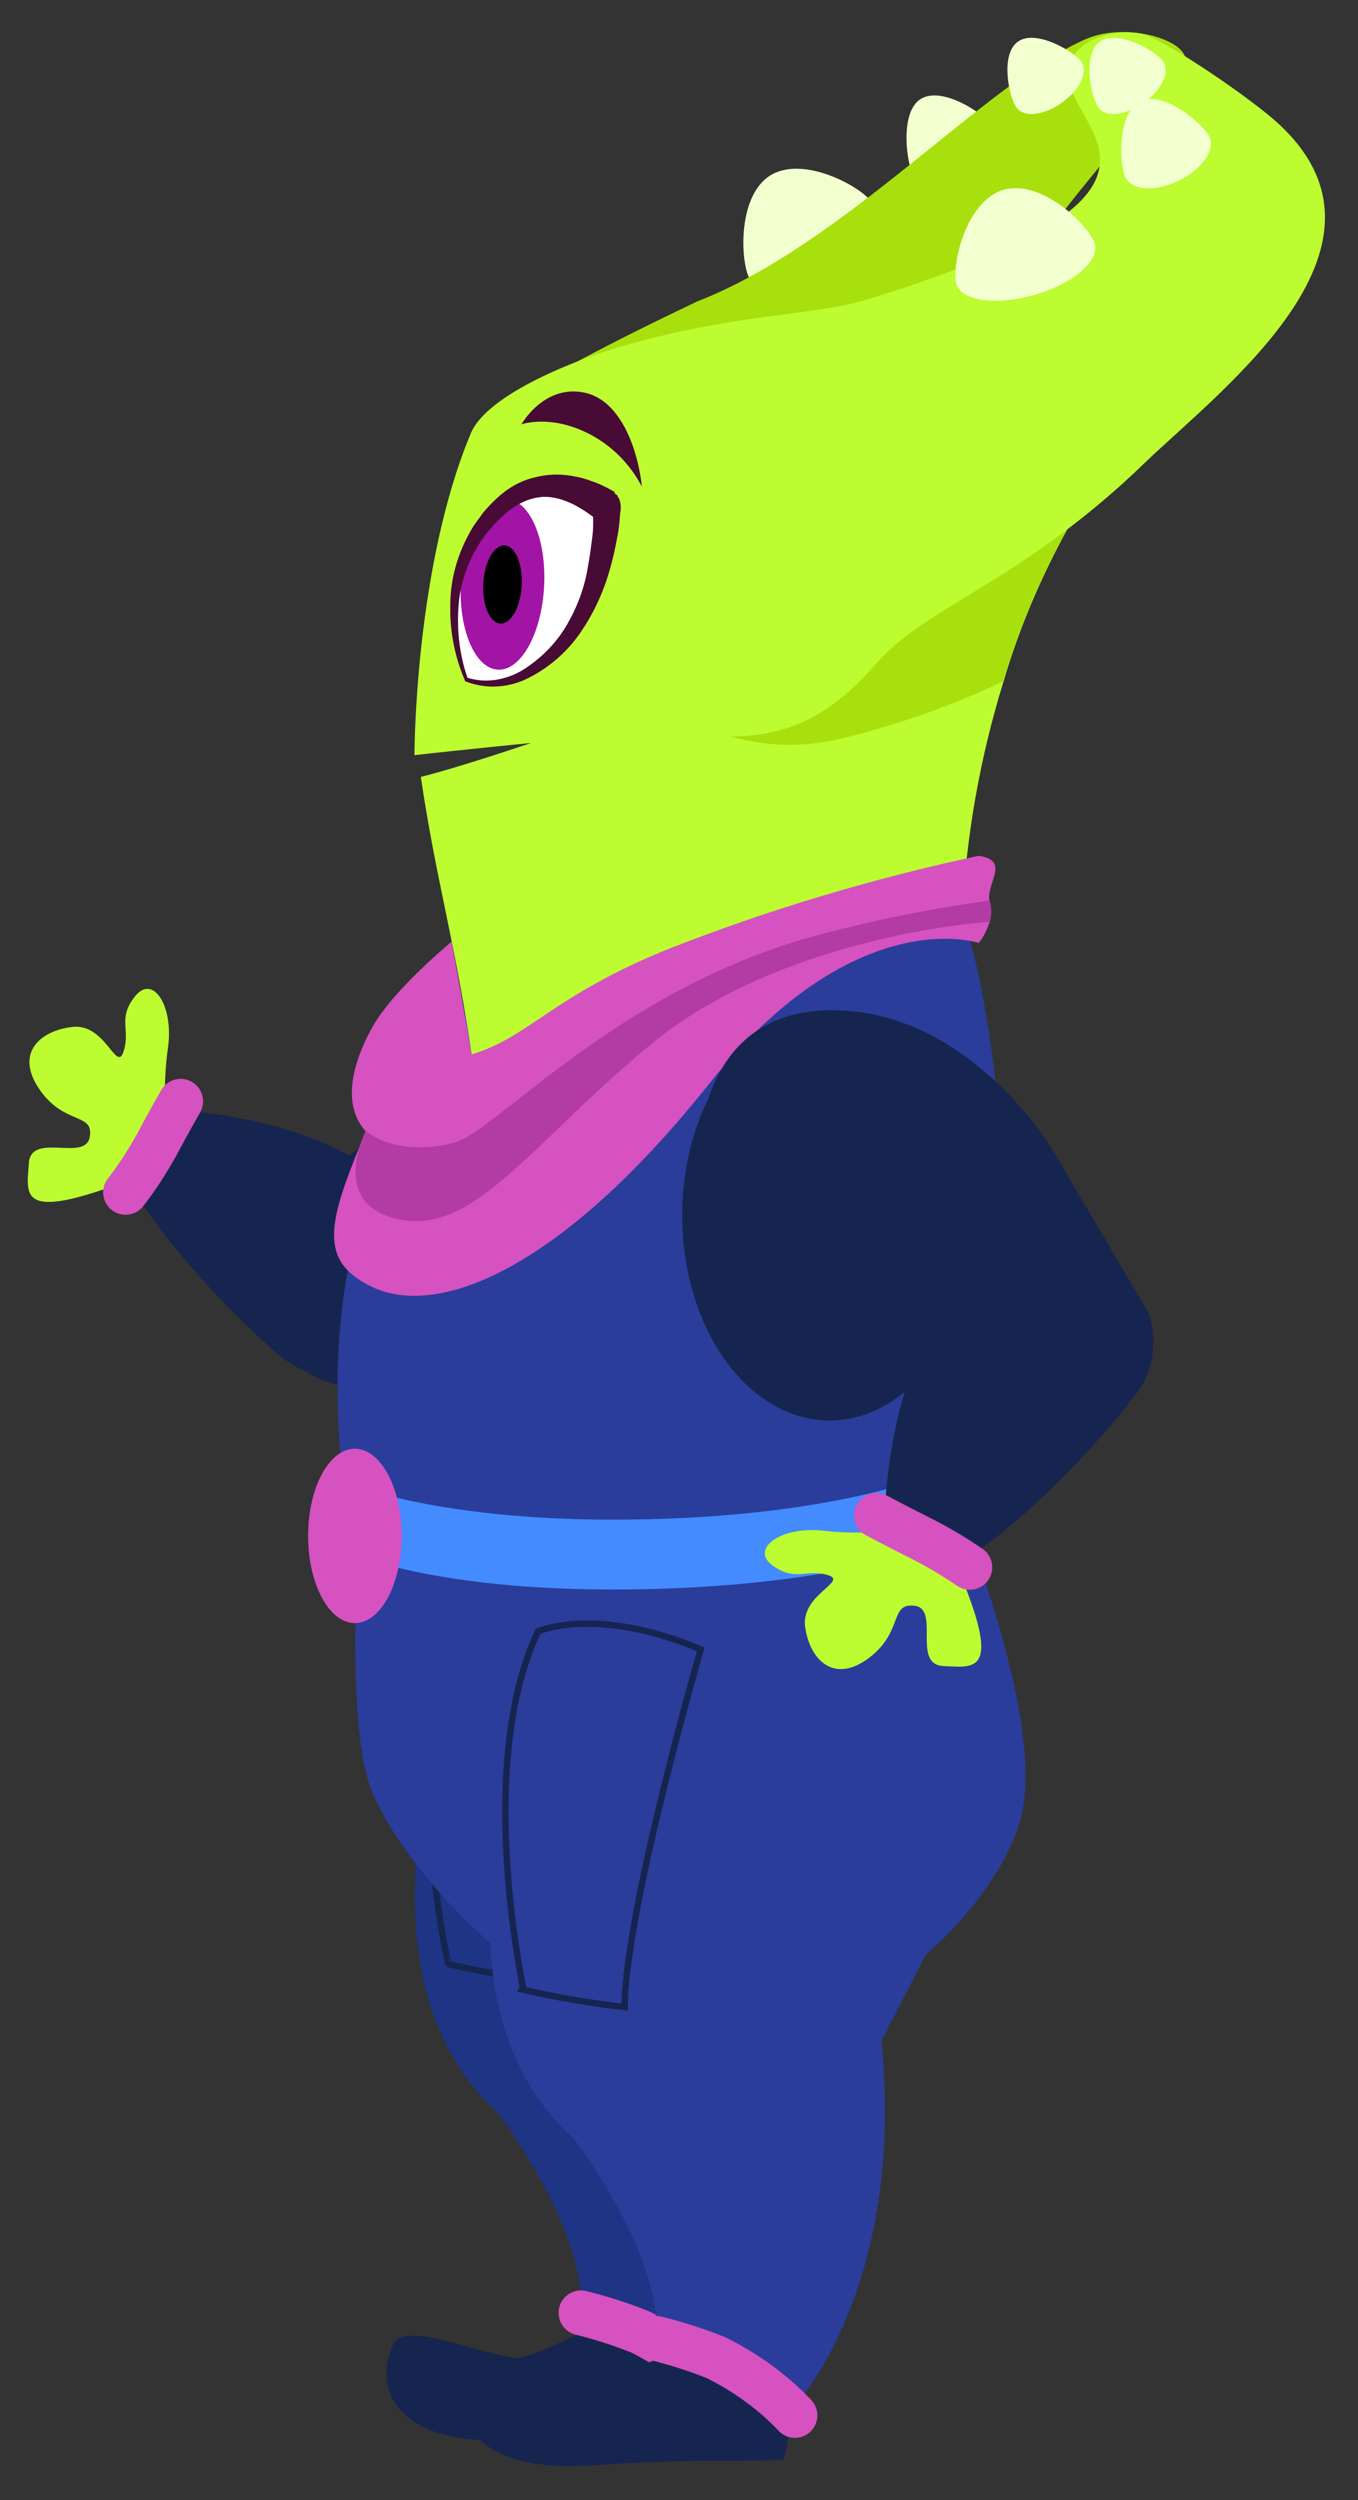 <?xml version="1.0" encoding="utf-8"?>
<!-- Generator: Adobe Illustrator 25.2.0, SVG Export Plug-In . SVG Version: 6.00 Build 0)  -->
<svg version="1.1" id="Layer_1" xmlns="http://www.w3.org/2000/svg" xmlns:xlink="http://www.w3.org/1999/xlink" x="0px" y="0px"
	 viewBox="0 0 212 390" style="enable-background:new 0 0 212 390;" xml:space="preserve">
<rect x="0" y="0" width="212" height="390" fill="#333333" stroke="none"/>
<style type="text/css">
	.st0{fill:#16254F;}
	.st1{fill:#BCFC30;}
	.st2{fill:none;stroke:#D552C0;stroke-width:7;stroke-linecap:round;stroke-miterlimit:10;}
	.st3{fill:#1E3484;}
	.st4{fill:none;stroke:#16254F;stroke-miterlimit:10;}
	.st5{fill:#2A3D9B;}
	.st6{fill:#438BFF;}
	.st7{fill:#D552C0;}
	.st8{fill:#F2FFCF;}
	.st9{fill:#A8E00E;}
	.st10{clip-path:url(#SVGID_2_);}
	.st11{fill:#FFFFFF;}
	.st12{fill:#A114A5;}
	.st13{fill:#470B35;}
	.st14{fill:#B23BA4;}
</style>
<path id="b-arm" class="st0" d="M85.3,207.4l-28.2,9c0,0-10.7,1.2-14.3-9.5c-2.8-8.5,0-16.1,4.8-20.4c4.7-4.1,14.4-12.5,21.6-20.9
	c10.5-12.3,22.8-15.9,22.8-15.9s17.8,4.9,14.3,28.9C104.8,191.2,96.8,202.1,85.3,207.4z"/>
<path id="b-forearm" class="st0" d="M66.5,189.2c0,0-8.3-9.8-24.7-13.8c-10.1-2.5-16.2-2.2-16.2-2.2c-0.1,1.9-0.5,3.7-1.2,5.4
	c-0.8,2.3-2.4,4.2-4.4,5.5c0,0,5.5,11,22.5,26.4S76.3,197.1,66.5,189.2z"/>
<g id="b-hand">
	<path class="st1" d="M26.1,177c-0.5-4.5-0.5-9,0.1-13.4c1-6.6-2.3-11.7-5.1-8.2s-0.7,5.1-1.8,8.6s-2.8-4.4-8-3.8s-9,4.2-5.1,9.8
		s8.5,3.5,7.8,7.4s-9.2-0.9-9.5,4.1s-2,9.7,17.9,1.7L26.1,177z"/>
	<path class="st2" d="M28.2,171.8c0,0-2,3.5-3.8,6.9c-1.4,2.5-3,5-4.8,7.3"/>
</g>
<g id="b-calf">
	<path class="st0" d="M107.4,363c0,0-8.4,0.3-13.7,0.4c-3.4,0.1-8.6,3.6-12.9,4.5c-7.7-1.1-17.8-6-19.5-2c-3.2,7.1,1,15.9,19.1,14.7
		s20.8-0.4,30.1-0.9c0,0,1.6-3.6,0.2-10.1C110.2,367.8,107.4,363,107.4,363z"/>
	<path class="st3" d="M71.2,321.4c0,0,20.4,22.7,19.5,39.4c0,0,9.8,5.4,12.4,5.6s9.7,4.3,9.7,4.3s16.5-18,13.1-55.4
		c-1.8-19.7-16.9-17-30.8-9.9C82.6,311.7,71.2,321.4,71.2,321.4z"/>
	<path class="st2" d="M90.7,360.8c3.2,0.8,6.3,1.8,9.3,3c4.6,2.3,8.8,5.3,12.3,9"/>
</g>
<g id="b-thigh">
	<path class="st3" d="M81.4,229.5c0,0-15.3,24.1-16.6,64s29.8,49.9,48.2,42.7c1.5-0.6,6.1-7.7,6.8-9.2c2.7-5.9,7.2-14.7,13.4-26.7
		C145.8,275.1,85.1,216,81.4,229.5z"/>
	<path class="st4" d="M72.2,250.5c0,0,9-4.1,25.4,2.8c0,0-11.7,40.2-11.8,55.8c-5.3-0.6-10.6-1.5-15.8-2.7
		C69.9,306.4,62.1,271.7,72.2,250.5z"/>
</g>
<g id="torso">
	<path class="st5" d="M159.8,281.5c-2.3,15.2-25.6,37.6-48.4,37.6S64,294,58,279.3c-3.8-9.3-2.2-35.8-2.2-35.8s-8.9-33.2,3.4-61.7
		c9.6-22.2,13.3-23.8,13.3-23.8l77-17.1c0,0,4.4,9.5,6.5,34c1.2,13.8-7.8,56.9-7.8,56.9S162.3,264.5,159.8,281.5z"/>
	<path class="st6" d="M150.5,239.6c0,0-15.8,7.5-49.3,8.3s-47.4-6-47.4-6l-0.4-10.9c0,0,14.8,6.8,47.8,6s47.8-8.3,47.8-8.3
		L150.5,239.6z"/>
	<ellipse class="st7" cx="55.4" cy="239.6" rx="7.3" ry="13.6"/>
	<ellipse class="st0" cx="129.5" cy="189.6" rx="23" ry="32"/>
</g>
<g id="f-calf">
	<path class="st0" d="M119.2,367c0,0-8.4,0.3-13.7,0.4c-3.4,0.1-8.6,3.6-12.9,4.5c-7.7-1.1-17.8-6-19.5-2c-3.2,7.1,1,15.9,19.1,14.7
		s20.8-0.4,30.1-0.9c0,0,1.6-3.6,0.2-10.1C122,371.7,119.2,367,119.2,367z"/>
	<path class="st5" d="M83,325.3c0,0,20.4,22.7,19.5,39.4c0,0,9.8,5.4,12.4,5.6s9.7,4.3,9.7,4.3s16.5-18,13.1-55.4
		c-1.8-19.7-16.9-17-30.8-9.9C98.4,313.9,90.4,319.2,83,325.3z"/>
	<path class="st2" d="M102.5,364.8c3.2,0.8,6.3,1.8,9.3,3c4.6,2.3,8.8,5.3,12.3,9"/>
</g>
<g id="f-thigh">
	<path class="st5" d="M89.1,251.8c0,0-11.2,5.8-12.6,45.6s29.8,49.9,48.2,42.7c1.5-0.6,6.1-7.7,6.8-9.2c2.7-5.9,7.2-14.7,13.4-26.7
		C157.7,279,123.8,245.5,89.1,251.8z"/>
	<path class="st4" d="M84,254.5c0,0,9-4.1,25.4,2.8c0,0-11.7,40.2-11.9,55.8c-5.3-0.6-10.6-1.5-15.8-2.7
		C81.8,310.3,74,275.6,84,254.5z"/>
</g>
<g id="head">
	<path class="st8" d="M136.1,31.6c1.5,2.4-1.6,7-6.8,10.3s-10.7,4-12.2,1.7s-2.1-12.9,3.1-16.2S134.6,29.2,136.1,31.6z"/>
	<path class="st8" d="M155,19.8c1.2,1.9-0.7,5.2-4.1,7.3s-7.2,2.2-8.3,0.3s-2.2-10,1.2-12S153.8,17.8,155,19.8z"/>
	<path class="st9" d="M184.6,8.1c-1.9-2.5-9.5-4.4-15.1-2c-15.7,6.9-37.7,32-60.6,40.9C78.4,61.5,78.4,64.1,78.4,64.1l34.5,26.2
		c0,0,51.6-10.3,47.2-21.8c-10-26.4,10.1-37,18.6-52.5C180.6,12.5,187,11.4,184.6,8.1z"/>
	<path class="st1" d="M198.8,18.6c-4.8-4.1-15.3-11.2-19.6-13c-4.7-1.9-16.2,1-11.2,10.1c4.6,8.5,12.8,16.9-32.2,30.9
		c-8.9,2.8-20.4,2.1-39,7.5c-6.5,1.9-20.7,7.3-23.3,13.5c-8.8,21-8.8,50.2-8.8,50.2s9-1,18.2-1.9c-7.1,2.4-13.6,4.4-17.2,5.3
		c2.4,16.4,5.5,26.1,8.2,45.2c2.7,19.6,40.3-14.6,76.3-23.4c0.6-12.5,2.8-24.9,6.5-36.8c2.4-8.2,5.8-16.1,9.9-23.6
		c4.2-3.2,8.2-6.6,11.9-10.2C191,60.4,221.2,38,198.8,18.6z"/>
	<path class="st8" d="M168.8,9.6c1.1,1.6-0.2,4.4-3,6.4s-5.9,2.4-7.1,0.8s-2.6-8.3,0.2-10.3S167.6,8,168.8,9.6z"/>
	<path class="st8" d="M170.9,38c0.8,2.7-3.4,6.3-9.4,8s-11.4,1-12.2-1.7s1.4-13,7.4-14.7S170.1,35.3,170.9,38z"/>
	<path class="st8" d="M188.8,21.3c1,2-1.1,5.1-4.8,6.9s-7.3,1.5-8.3-0.5s-1.3-10.1,2.3-11.9S187.8,19.3,188.8,21.3z"/>
	<path class="st8" d="M181.6,9.6c1.1,1.6-0.2,4.4-3,6.4s-5.9,2.4-7.1,0.8s-2.6-8.3,0.2-10.3S180.5,8,181.6,9.6z"/>
	<path class="st9" d="M166.5,82.7c-4.1,7.5-7.5,15.4-9.9,23.6c-7.8,3.7-16,6.6-24.4,8.7c-5.9,1.6-12.2,1.6-18.1-0.1
		c7.4-0.1,14.6-2,22.7-11.4C142.8,96.6,153.2,92.7,166.5,82.7z"/>
	<g>
		<defs>
			<path id="SVGID_1_" d="M94.8,78.8c0,0-9-7.2-17.2,0.7C66,90.6,72.7,106,72.7,106s7.1,3.4,14.9-5.4C94.8,92.6,94.8,78.8,94.8,78.8
				z"/>
		</defs>
		<clipPath id="SVGID_2_">
			<use xlink:href="#SVGID_1_"  style="overflow:visible;"/>
		</clipPath>
		<g class="st10">
			<rect x="67.6" y="72.2" class="st11" width="37.1" height="36.5"/>
			
				<ellipse transform="matrix(5.442741e-02 -0.999 0.999 5.442741e-02 -17.03 164.531)" class="st12" cx="78.4" cy="91.3" rx="13.3" ry="6.5"/>
			<ellipse transform="matrix(5.442741e-02 -0.999 0.999 5.442741e-02 -17.03 164.531)" cx="78.4" cy="91.3" rx="6.1" ry="3"/>
			<path class="st13" d="M67.6,104.3c0,0,1.9-19,11.6-25c9.6-5.9,15.1,4.4,21.5,7.1c6.7,2.8-8.7-19.2-8.7-19.2L64.9,76L67.6,104.3z"
				/>
		</g>
	</g>
	<path class="st13" d="M92.8,79.8c0.1,0.2,0.2,0.4,0.4,0.5l0.1,0.1h0.1l0,0l-0.1-0.1L93,80.1l-0.5-0.4c-0.4-0.2-0.7-0.5-1.1-0.7
		c-0.8-0.4-1.6-0.7-2.4-1c-1.6-0.5-3.3-0.7-5-0.4c-3.4,0.5-6.2,3.2-8.5,6.2c-2.2,3.1-3.6,6.7-3.9,10.5c-0.3,3.9,0.1,7.8,1.4,11.5
		l-0.1-0.1l0,0c1.5,0.5,3.2,0.6,4.8,0.3c1.6-0.3,3.1-0.9,4.4-1.8c2.7-1.8,4.9-4.1,6.5-6.9c1.6-2.8,2.7-5.8,3.2-9
		c0.3-1.6,0.5-3.2,0.7-4.8c0.1-0.8,0.1-1.6,0.1-2.4v-1.2v-1C92.6,79.2,92.7,79.5,92.8,79.8z M96.7,77.9c0.1,0.4,0.2,0.7,0.2,1.1v0.2
		v0.3l-0.1,0.7l-0.1,1.3c-0.1,0.9-0.2,1.7-0.4,2.6c-0.3,1.7-0.7,3.4-1.2,5.1c-1,3.4-2.5,6.6-4.5,9.5c-2,2.9-4.7,5.3-7.8,6.9
		c-3.1,1.7-6.8,2-10.1,0.7l0,0h-0.1v-0.1c-1.6-3.7-2.4-7.7-2.3-11.8c0-4.2,1.2-8.2,3.3-11.8c0.5-0.9,1.2-1.7,1.8-2.6
		c0.7-0.8,1.4-1.6,2.2-2.3c1.6-1.5,3.6-2.7,5.8-3.2c2.2-0.6,4.5-0.6,6.7-0.1c1.1,0.2,2.1,0.6,3.2,1c0.5,0.2,1,0.5,1.5,0.7
		c0.2,0.1,0.5,0.3,0.7,0.4l0.4,0.2L96,77H96l0.1,0.1l0.2,0.1C96.4,77.4,96.6,77.7,96.7,77.9z"/>
	<path class="st13" d="M100.2,75.9c-1.9-3.6-4.8-6.5-8.4-8.3c-6-3-10.4-1.4-10.4-1.4s3.4-6.1,9.6-5S99.7,70.9,100.2,75.9z"/>
</g>
<g id="scarf">
	<path class="st7" d="M154.5,140.8c0.3,1,0.3,2,0,3c-0.4,1.2-0.9,2.3-1.7,3.3c0,0-19.3-6.6-42.2,22.1s-41.9,36.3-52.2,31.7
		c-8.8-4-7.2-10-2-22.7l0.7-1.7l0,0c-4.4-4.9-1.1-12.5,1.1-16.4c3.3-5.8,12.3-13.2,12.3-13.2s2.3,12.5,3.1,17.6
		c9.2-2.8,12.8-9.3,31.1-16.6c15.6-6.1,31.7-10.9,48.1-14.4c5.1,0.8,1,4.3,1.7,7.2C154.4,140.7,154.5,140.8,154.5,140.8z"/>
	<path class="st14" d="M154.5,143.8c-12.9,1-36.7,5.9-52.5,18.8c-18.5,15.1-27.6,29.8-39.3,27.7c-8.9-1.6-7.5-8.8-6.3-12.2
		c0.2-0.6,0.4-1.1,0.7-1.7l0,0c0,0,4.5,4.2,13.7,1.9c6.7-1.7,26.3-24.9,58.7-32.9c8.2-2.1,16.6-3.8,25-4.9c0,0.1,0,0.2,0.1,0.3
		C154.8,141.8,154.8,142.9,154.5,143.8z"/>
</g>
<path id="f-arm" class="st0" d="M164.4,179.5l15,25.5c0,0,3.6,10.1-6.1,16c-7.7,4.6-15.7,3.6-20.9-0.2c-5-3.7-15.4-11.3-25.1-16.4
	c-14.3-7.6-17.9-10-17.9-10s-6.8-36.4,20.1-36.8C151.3,157.3,164.4,179.5,164.4,179.5z"/>
<path id="f-forearm" class="st0" d="M152.6,197.5c0,0-9.4,8.7-12.8,25.2c-2.1,10.2-1.6,16.2-1.6,16.2c1.9,0,3.7,0.3,5.5,1
	c2.3,0.7,4.3,2.2,5.7,4.2c0,0,10.8-6,25.5-23.5S160.1,187.4,152.6,197.5z"/>
<g id="f-hand">
	<path class="st1" d="M142,238.4c-4.4,0.7-9,0.9-13.4,0.4c-6.6-0.8-11.6,2.8-8,5.4s5.2,0.5,8.6,1.5s-4.3,3-3.5,8.2s4.6,8.8,10,4.7
		s3.1-8.6,7.1-8.1s-0.5,9.2,4.5,9.4s9.8,1.6,1-18L142,238.4z"/>
	<path class="st2" d="M136.8,236.4c0,0,3.6,1.9,7,3.6c2.6,1.3,5.1,2.8,7.6,4.5"/>
</g>
</svg>
